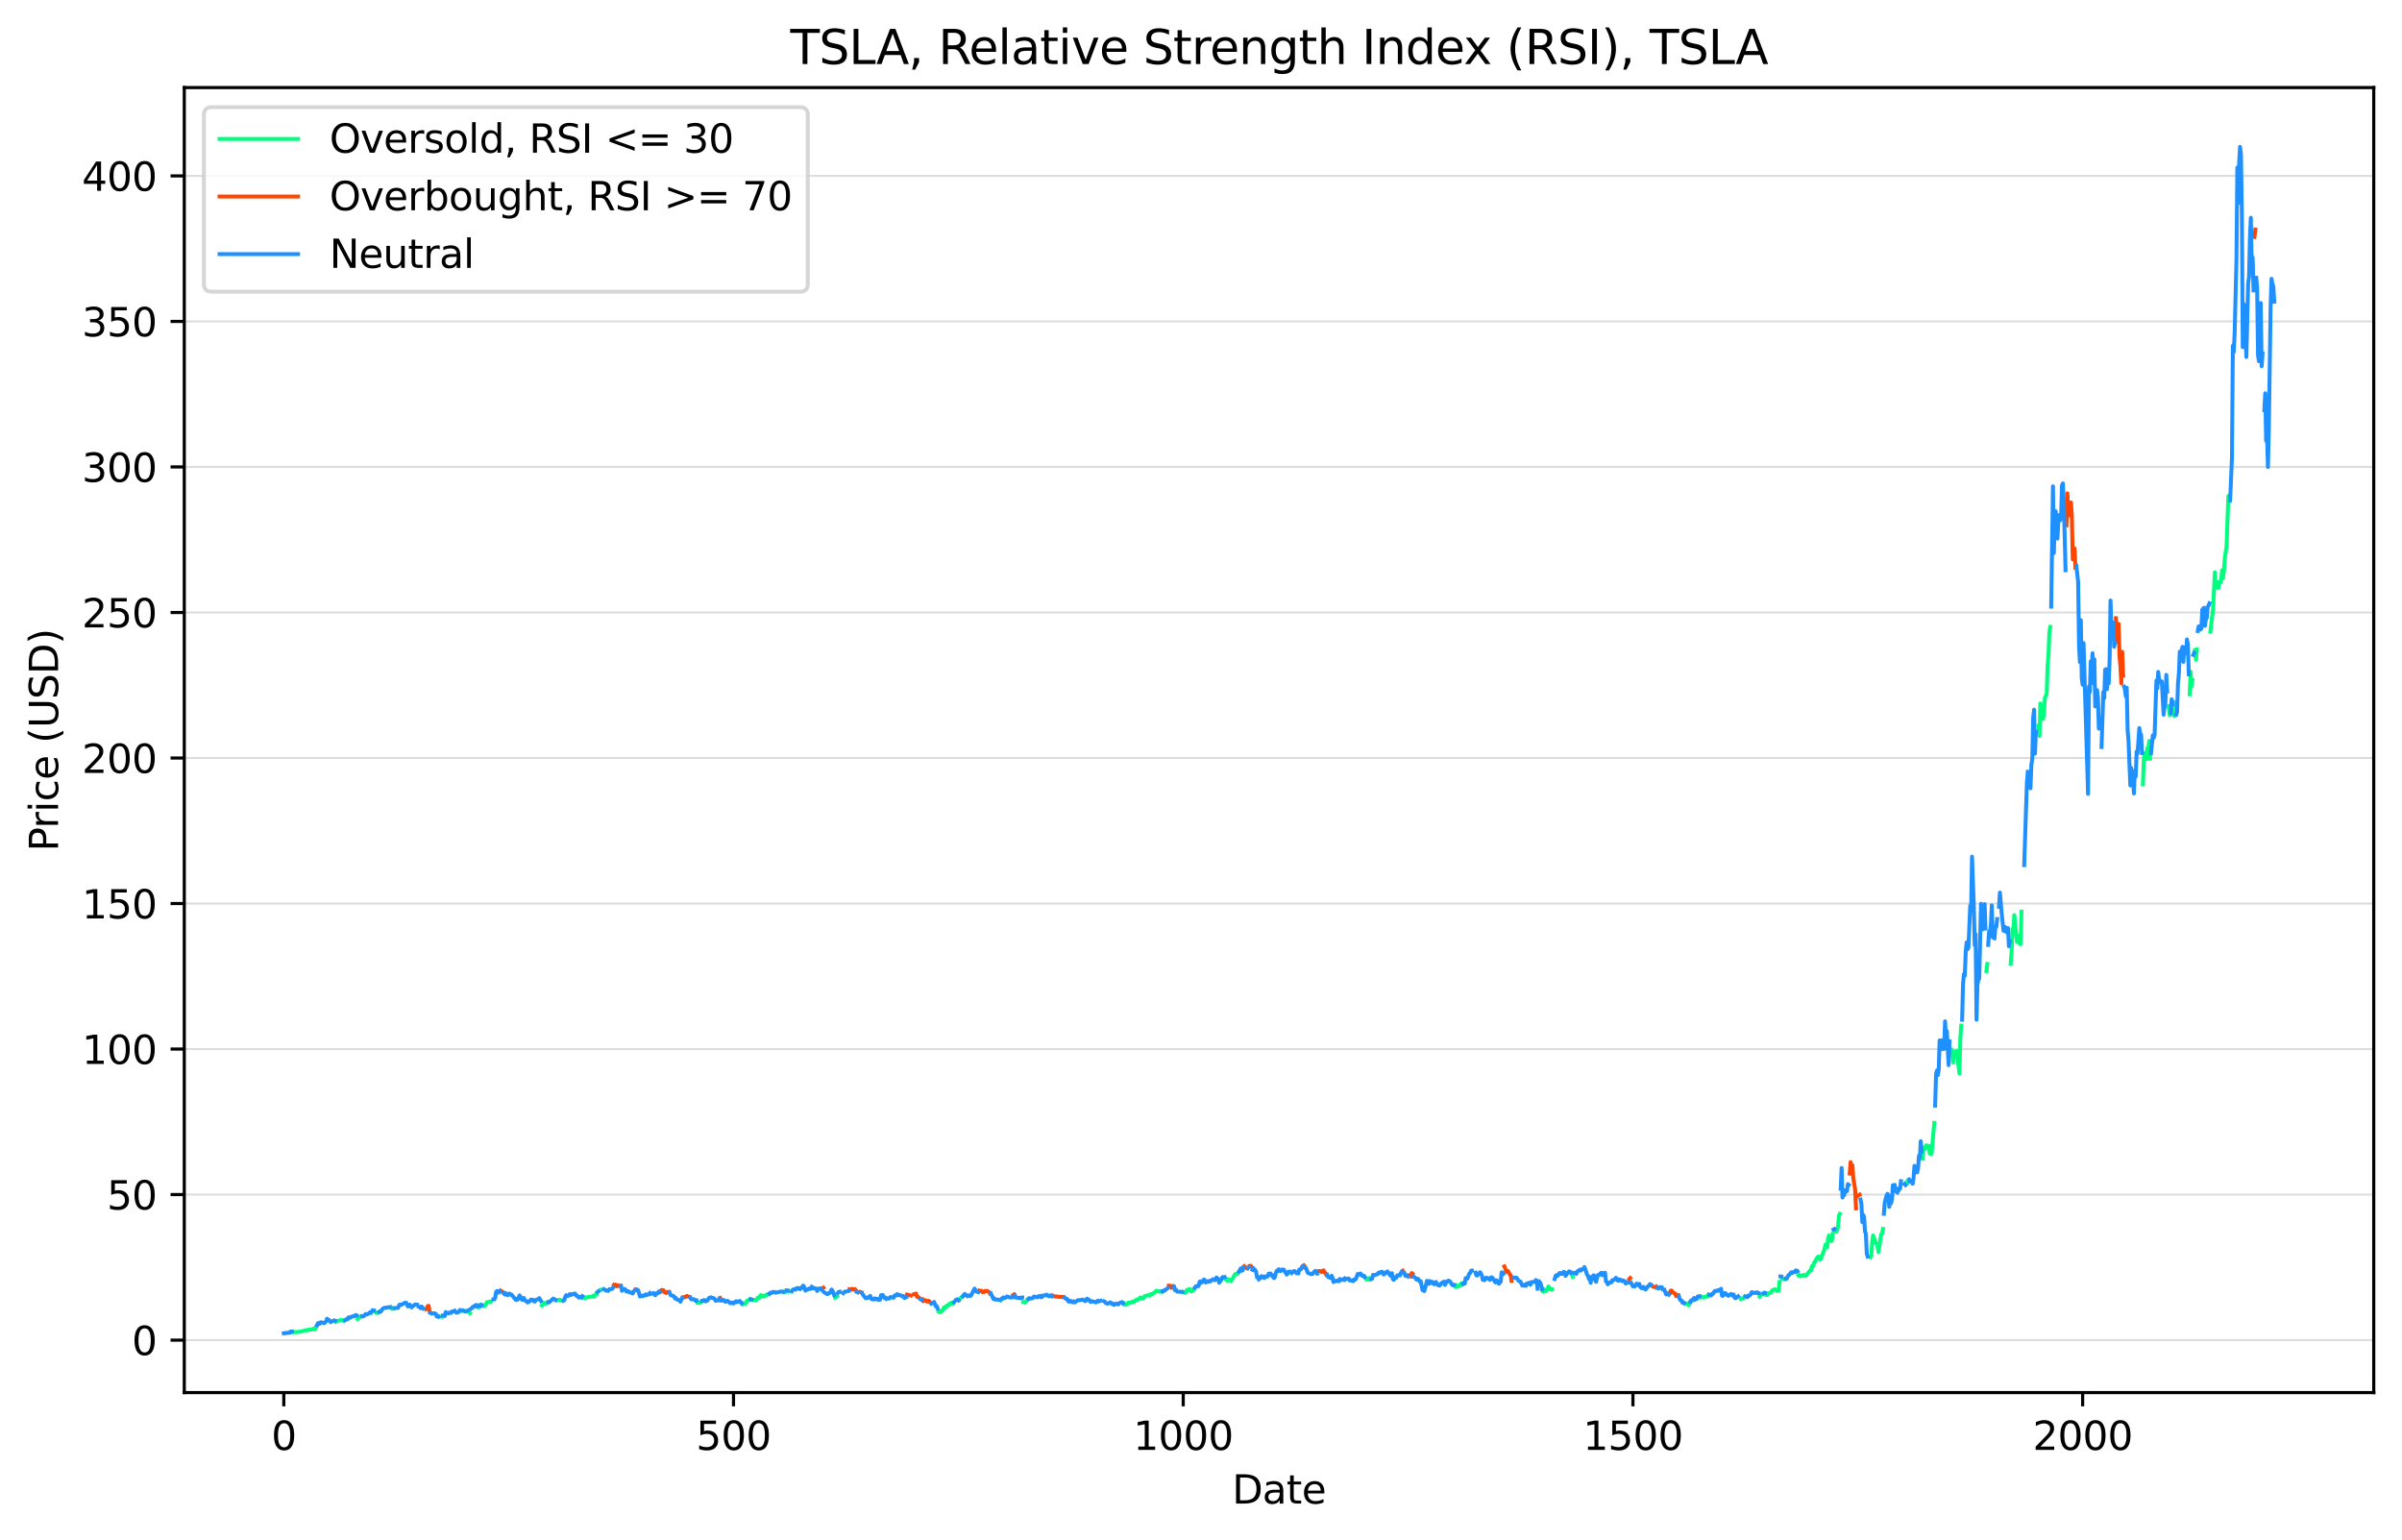 <?xml version="1.0" encoding="utf-8" standalone="no"?>
<!DOCTYPE svg PUBLIC "-//W3C//DTD SVG 1.1//EN"
  "http://www.w3.org/Graphics/SVG/1.1/DTD/svg11.dtd">
<svg xmlns:xlink="http://www.w3.org/1999/xlink" width="612.166pt" height="392.514pt" viewBox="0 0 612.166 392.514" xmlns="http://www.w3.org/2000/svg" version="1.1">
 <defs>
  <style type="text/css">*{stroke-linejoin: round; stroke-linecap: butt}</style>
 </defs>
 <g id="figure_1">
  <g id="patch_1">
   <path d="M 0 392.514 
L 612.166 392.514 
L 612.166 0 
L 0 0 
z
" style="fill: #ffffff"/>
  </g>
  <g id="axes_1">
   <g id="patch_2">
    <path d="M 46.966 354.958 
L 604.966 354.958 
L 604.966 22.318 
L 46.966 22.318 
z
" style="fill: #ffffff"/>
   </g>
   <g id="matplotlib.axis_1">
    <g id="xtick_1">
     <g id="line2d_1">
      <defs>
       <path id="m05ff9bfcda" d="M 0 0 
L 0 3.5 
" style="stroke: #000000; stroke-width: 0.8"/>
      </defs>
      <g>
       <use xlink:href="#m05ff9bfcda" x="72.329" y="354.958" style="stroke: #000000; stroke-width: 0.8"/>
      </g>
     </g>
     <g id="text_1">
      <!-- 0 -->
      <g transform="translate(69.148 369.557)scale(0.1 -0.1)">
       <defs>
        <path id="DejaVuSans-30" d="M 2034 4250 
Q 1547 4250 1301 3770 
Q 1056 3291 1056 2328 
Q 1056 1369 1301 889 
Q 1547 409 2034 409 
Q 2525 409 2770 889 
Q 3016 1369 3016 2328 
Q 3016 3291 2770 3770 
Q 2525 4250 2034 4250 
z
M 2034 4750 
Q 2819 4750 3233 4129 
Q 3647 3509 3647 2328 
Q 3647 1150 3233 529 
Q 2819 -91 2034 -91 
Q 1250 -91 836 529 
Q 422 1150 422 2328 
Q 422 3509 836 4129 
Q 1250 4750 2034 4750 
z
" transform="scale(0.016)"/>
       </defs>
       <use xlink:href="#DejaVuSans-30"/>
      </g>
     </g>
    </g>
    <g id="xtick_2">
     <g id="line2d_2">
      <g>
       <use xlink:href="#m05ff9bfcda" x="186.941" y="354.958" style="stroke: #000000; stroke-width: 0.8"/>
      </g>
     </g>
     <g id="text_2">
      <!-- 500 -->
      <g transform="translate(177.398 369.557)scale(0.1 -0.1)">
       <defs>
        <path id="DejaVuSans-35" d="M 691 4666 
L 3169 4666 
L 3169 4134 
L 1269 4134 
L 1269 2991 
Q 1406 3038 1543 3061 
Q 1681 3084 1819 3084 
Q 2600 3084 3056 2656 
Q 3513 2228 3513 1497 
Q 3513 744 3044 326 
Q 2575 -91 1722 -91 
Q 1428 -91 1123 -41 
Q 819 9 494 109 
L 494 744 
Q 775 591 1075 516 
Q 1375 441 1709 441 
Q 2250 441 2565 725 
Q 2881 1009 2881 1497 
Q 2881 1984 2565 2268 
Q 2250 2553 1709 2553 
Q 1456 2553 1204 2497 
Q 953 2441 691 2322 
L 691 4666 
z
" transform="scale(0.016)"/>
       </defs>
       <use xlink:href="#DejaVuSans-35"/>
       <use xlink:href="#DejaVuSans-30" x="63.623"/>
       <use xlink:href="#DejaVuSans-30" x="127.246"/>
      </g>
     </g>
    </g>
    <g id="xtick_3">
     <g id="line2d_3">
      <g>
       <use xlink:href="#m05ff9bfcda" x="301.553" y="354.958" style="stroke: #000000; stroke-width: 0.8"/>
      </g>
     </g>
     <g id="text_3">
      <!-- 1000 -->
      <g transform="translate(288.828 369.557)scale(0.1 -0.1)">
       <defs>
        <path id="DejaVuSans-31" d="M 794 531 
L 1825 531 
L 1825 4091 
L 703 3866 
L 703 4441 
L 1819 4666 
L 2450 4666 
L 2450 531 
L 3481 531 
L 3481 0 
L 794 0 
L 794 531 
z
" transform="scale(0.016)"/>
       </defs>
       <use xlink:href="#DejaVuSans-31"/>
       <use xlink:href="#DejaVuSans-30" x="63.623"/>
       <use xlink:href="#DejaVuSans-30" x="127.246"/>
       <use xlink:href="#DejaVuSans-30" x="190.869"/>
      </g>
     </g>
    </g>
    <g id="xtick_4">
     <g id="line2d_4">
      <g>
       <use xlink:href="#m05ff9bfcda" x="416.165" y="354.958" style="stroke: #000000; stroke-width: 0.8"/>
      </g>
     </g>
     <g id="text_4">
      <!-- 1500 -->
      <g transform="translate(403.44 369.557)scale(0.1 -0.1)">
       <use xlink:href="#DejaVuSans-31"/>
       <use xlink:href="#DejaVuSans-35" x="63.623"/>
       <use xlink:href="#DejaVuSans-30" x="127.246"/>
       <use xlink:href="#DejaVuSans-30" x="190.869"/>
      </g>
     </g>
    </g>
    <g id="xtick_5">
     <g id="line2d_5">
      <g>
       <use xlink:href="#m05ff9bfcda" x="530.777" y="354.958" style="stroke: #000000; stroke-width: 0.8"/>
      </g>
     </g>
     <g id="text_5">
      <!-- 2000 -->
      <g transform="translate(518.052 369.557)scale(0.1 -0.1)">
       <defs>
        <path id="DejaVuSans-32" d="M 1228 531 
L 3431 531 
L 3431 0 
L 469 0 
L 469 531 
Q 828 903 1448 1529 
Q 2069 2156 2228 2338 
Q 2531 2678 2651 2914 
Q 2772 3150 2772 3378 
Q 2772 3750 2511 3984 
Q 2250 4219 1831 4219 
Q 1534 4219 1204 4116 
Q 875 4013 500 3803 
L 500 4441 
Q 881 4594 1212 4672 
Q 1544 4750 1819 4750 
Q 2544 4750 2975 4387 
Q 3406 4025 3406 3419 
Q 3406 3131 3298 2873 
Q 3191 2616 2906 2266 
Q 2828 2175 2409 1742 
Q 1991 1309 1228 531 
z
" transform="scale(0.016)"/>
       </defs>
       <use xlink:href="#DejaVuSans-32"/>
       <use xlink:href="#DejaVuSans-30" x="63.623"/>
       <use xlink:href="#DejaVuSans-30" x="127.246"/>
       <use xlink:href="#DejaVuSans-30" x="190.869"/>
      </g>
     </g>
    </g>
    <g id="text_6">
     <!-- Date -->
     <g transform="translate(314.015 383.235)scale(0.1 -0.1)">
      <defs>
       <path id="DejaVuSans-44" d="M 1259 4147 
L 1259 519 
L 2022 519 
Q 2988 519 3436 956 
Q 3884 1394 3884 2338 
Q 3884 3275 3436 3711 
Q 2988 4147 2022 4147 
L 1259 4147 
z
M 628 4666 
L 1925 4666 
Q 3281 4666 3915 4102 
Q 4550 3538 4550 2338 
Q 4550 1131 3912 565 
Q 3275 0 1925 0 
L 628 0 
L 628 4666 
z
" transform="scale(0.016)"/>
       <path id="DejaVuSans-61" d="M 2194 1759 
Q 1497 1759 1228 1600 
Q 959 1441 959 1056 
Q 959 750 1161 570 
Q 1363 391 1709 391 
Q 2188 391 2477 730 
Q 2766 1069 2766 1631 
L 2766 1759 
L 2194 1759 
z
M 3341 1997 
L 3341 0 
L 2766 0 
L 2766 531 
Q 2569 213 2275 61 
Q 1981 -91 1556 -91 
Q 1019 -91 701 211 
Q 384 513 384 1019 
Q 384 1609 779 1909 
Q 1175 2209 1959 2209 
L 2766 2209 
L 2766 2266 
Q 2766 2663 2505 2880 
Q 2244 3097 1772 3097 
Q 1472 3097 1187 3025 
Q 903 2953 641 2809 
L 641 3341 
Q 956 3463 1253 3523 
Q 1550 3584 1831 3584 
Q 2591 3584 2966 3190 
Q 3341 2797 3341 1997 
z
" transform="scale(0.016)"/>
       <path id="DejaVuSans-74" d="M 1172 4494 
L 1172 3500 
L 2356 3500 
L 2356 3053 
L 1172 3053 
L 1172 1153 
Q 1172 725 1289 603 
Q 1406 481 1766 481 
L 2356 481 
L 2356 0 
L 1766 0 
Q 1100 0 847 248 
Q 594 497 594 1153 
L 594 3053 
L 172 3053 
L 172 3500 
L 594 3500 
L 594 4494 
L 1172 4494 
z
" transform="scale(0.016)"/>
       <path id="DejaVuSans-65" d="M 3597 1894 
L 3597 1613 
L 953 1613 
Q 991 1019 1311 708 
Q 1631 397 2203 397 
Q 2534 397 2845 478 
Q 3156 559 3463 722 
L 3463 178 
Q 3153 47 2828 -22 
Q 2503 -91 2169 -91 
Q 1331 -91 842 396 
Q 353 884 353 1716 
Q 353 2575 817 3079 
Q 1281 3584 2069 3584 
Q 2775 3584 3186 3129 
Q 3597 2675 3597 1894 
z
M 3022 2063 
Q 3016 2534 2758 2815 
Q 2500 3097 2075 3097 
Q 1594 3097 1305 2825 
Q 1016 2553 972 2059 
L 3022 2063 
z
" transform="scale(0.016)"/>
      </defs>
      <use xlink:href="#DejaVuSans-44"/>
      <use xlink:href="#DejaVuSans-61" x="77.002"/>
      <use xlink:href="#DejaVuSans-74" x="138.281"/>
      <use xlink:href="#DejaVuSans-65" x="177.49"/>
     </g>
    </g>
   </g>
   <g id="matplotlib.axis_2">
    <g id="ytick_1">
     <g id="line2d_6">
      <path d="M 46.966 341.573 
L 604.966 341.573 
" clip-path="url(#pf13ccda14b)" style="fill: none; stroke: #dcdcdc; stroke-width: 0.5; stroke-linecap: square"/>
     </g>
     <g id="line2d_7">
      <defs>
       <path id="mc546635f6d" d="M 0 0 
L -3.5 0 
" style="stroke: #000000; stroke-width: 0.8"/>
      </defs>
      <g>
       <use xlink:href="#mc546635f6d" x="46.966" y="341.573" style="stroke: #000000; stroke-width: 0.8"/>
      </g>
     </g>
     <g id="text_7">
      <!-- 0 -->
      <g transform="translate(33.603 345.372)scale(0.1 -0.1)">
       <use xlink:href="#DejaVuSans-30"/>
      </g>
     </g>
    </g>
    <g id="ytick_2">
     <g id="line2d_8">
      <path d="M 46.966 304.481 
L 604.966 304.481 
" clip-path="url(#pf13ccda14b)" style="fill: none; stroke: #dcdcdc; stroke-width: 0.5; stroke-linecap: square"/>
     </g>
     <g id="line2d_9">
      <g>
       <use xlink:href="#mc546635f6d" x="46.966" y="304.481" style="stroke: #000000; stroke-width: 0.8"/>
      </g>
     </g>
     <g id="text_8">
      <!-- 50 -->
      <g transform="translate(27.241 308.28)scale(0.1 -0.1)">
       <use xlink:href="#DejaVuSans-35"/>
       <use xlink:href="#DejaVuSans-30" x="63.623"/>
      </g>
     </g>
    </g>
    <g id="ytick_3">
     <g id="line2d_10">
      <path d="M 46.966 267.388 
L 604.966 267.388 
" clip-path="url(#pf13ccda14b)" style="fill: none; stroke: #dcdcdc; stroke-width: 0.5; stroke-linecap: square"/>
     </g>
     <g id="line2d_11">
      <g>
       <use xlink:href="#mc546635f6d" x="46.966" y="267.388" style="stroke: #000000; stroke-width: 0.8"/>
      </g>
     </g>
     <g id="text_9">
      <!-- 100 -->
      <g transform="translate(20.878 271.188)scale(0.1 -0.1)">
       <use xlink:href="#DejaVuSans-31"/>
       <use xlink:href="#DejaVuSans-30" x="63.623"/>
       <use xlink:href="#DejaVuSans-30" x="127.246"/>
      </g>
     </g>
    </g>
    <g id="ytick_4">
     <g id="line2d_12">
      <path d="M 46.966 230.296 
L 604.966 230.296 
" clip-path="url(#pf13ccda14b)" style="fill: none; stroke: #dcdcdc; stroke-width: 0.5; stroke-linecap: square"/>
     </g>
     <g id="line2d_13">
      <g>
       <use xlink:href="#mc546635f6d" x="46.966" y="230.296" style="stroke: #000000; stroke-width: 0.8"/>
      </g>
     </g>
     <g id="text_10">
      <!-- 150 -->
      <g transform="translate(20.878 234.095)scale(0.1 -0.1)">
       <use xlink:href="#DejaVuSans-31"/>
       <use xlink:href="#DejaVuSans-35" x="63.623"/>
       <use xlink:href="#DejaVuSans-30" x="127.246"/>
      </g>
     </g>
    </g>
    <g id="ytick_5">
     <g id="line2d_14">
      <path d="M 46.966 193.204 
L 604.966 193.204 
" clip-path="url(#pf13ccda14b)" style="fill: none; stroke: #dcdcdc; stroke-width: 0.5; stroke-linecap: square"/>
     </g>
     <g id="line2d_15">
      <g>
       <use xlink:href="#mc546635f6d" x="46.966" y="193.204" style="stroke: #000000; stroke-width: 0.8"/>
      </g>
     </g>
     <g id="text_11">
      <!-- 200 -->
      <g transform="translate(20.878 197.003)scale(0.1 -0.1)">
       <use xlink:href="#DejaVuSans-32"/>
       <use xlink:href="#DejaVuSans-30" x="63.623"/>
       <use xlink:href="#DejaVuSans-30" x="127.246"/>
      </g>
     </g>
    </g>
    <g id="ytick_6">
     <g id="line2d_16">
      <path d="M 46.966 156.111 
L 604.966 156.111 
" clip-path="url(#pf13ccda14b)" style="fill: none; stroke: #dcdcdc; stroke-width: 0.5; stroke-linecap: square"/>
     </g>
     <g id="line2d_17">
      <g>
       <use xlink:href="#mc546635f6d" x="46.966" y="156.111" style="stroke: #000000; stroke-width: 0.8"/>
      </g>
     </g>
     <g id="text_12">
      <!-- 250 -->
      <g transform="translate(20.878 159.911)scale(0.1 -0.1)">
       <use xlink:href="#DejaVuSans-32"/>
       <use xlink:href="#DejaVuSans-35" x="63.623"/>
       <use xlink:href="#DejaVuSans-30" x="127.246"/>
      </g>
     </g>
    </g>
    <g id="ytick_7">
     <g id="line2d_18">
      <path d="M 46.966 119.019 
L 604.966 119.019 
" clip-path="url(#pf13ccda14b)" style="fill: none; stroke: #dcdcdc; stroke-width: 0.5; stroke-linecap: square"/>
     </g>
     <g id="line2d_19">
      <g>
       <use xlink:href="#mc546635f6d" x="46.966" y="119.019" style="stroke: #000000; stroke-width: 0.8"/>
      </g>
     </g>
     <g id="text_13">
      <!-- 300 -->
      <g transform="translate(20.878 122.818)scale(0.1 -0.1)">
       <defs>
        <path id="DejaVuSans-33" d="M 2597 2516 
Q 3050 2419 3304 2112 
Q 3559 1806 3559 1356 
Q 3559 666 3084 287 
Q 2609 -91 1734 -91 
Q 1441 -91 1130 -33 
Q 819 25 488 141 
L 488 750 
Q 750 597 1062 519 
Q 1375 441 1716 441 
Q 2309 441 2620 675 
Q 2931 909 2931 1356 
Q 2931 1769 2642 2001 
Q 2353 2234 1838 2234 
L 1294 2234 
L 1294 2753 
L 1863 2753 
Q 2328 2753 2575 2939 
Q 2822 3125 2822 3475 
Q 2822 3834 2567 4026 
Q 2313 4219 1838 4219 
Q 1578 4219 1281 4162 
Q 984 4106 628 3988 
L 628 4550 
Q 988 4650 1302 4700 
Q 1616 4750 1894 4750 
Q 2613 4750 3031 4423 
Q 3450 4097 3450 3541 
Q 3450 3153 3228 2886 
Q 3006 2619 2597 2516 
z
" transform="scale(0.016)"/>
       </defs>
       <use xlink:href="#DejaVuSans-33"/>
       <use xlink:href="#DejaVuSans-30" x="63.623"/>
       <use xlink:href="#DejaVuSans-30" x="127.246"/>
      </g>
     </g>
    </g>
    <g id="ytick_8">
     <g id="line2d_20">
      <path d="M 46.966 81.927 
L 604.966 81.927 
" clip-path="url(#pf13ccda14b)" style="fill: none; stroke: #dcdcdc; stroke-width: 0.5; stroke-linecap: square"/>
     </g>
     <g id="line2d_21">
      <g>
       <use xlink:href="#mc546635f6d" x="46.966" y="81.927" style="stroke: #000000; stroke-width: 0.8"/>
      </g>
     </g>
     <g id="text_14">
      <!-- 350 -->
      <g transform="translate(20.878 85.726)scale(0.1 -0.1)">
       <use xlink:href="#DejaVuSans-33"/>
       <use xlink:href="#DejaVuSans-35" x="63.623"/>
       <use xlink:href="#DejaVuSans-30" x="127.246"/>
      </g>
     </g>
    </g>
    <g id="ytick_9">
     <g id="line2d_22">
      <path d="M 46.966 44.834 
L 604.966 44.834 
" clip-path="url(#pf13ccda14b)" style="fill: none; stroke: #dcdcdc; stroke-width: 0.5; stroke-linecap: square"/>
     </g>
     <g id="line2d_23">
      <g>
       <use xlink:href="#mc546635f6d" x="46.966" y="44.834" style="stroke: #000000; stroke-width: 0.8"/>
      </g>
     </g>
     <g id="text_15">
      <!-- 400 -->
      <g transform="translate(20.878 48.634)scale(0.1 -0.1)">
       <defs>
        <path id="DejaVuSans-34" d="M 2419 4116 
L 825 1625 
L 2419 1625 
L 2419 4116 
z
M 2253 4666 
L 3047 4666 
L 3047 1625 
L 3713 1625 
L 3713 1100 
L 3047 1100 
L 3047 0 
L 2419 0 
L 2419 1100 
L 313 1100 
L 313 1709 
L 2253 4666 
z
" transform="scale(0.016)"/>
       </defs>
       <use xlink:href="#DejaVuSans-34"/>
       <use xlink:href="#DejaVuSans-30" x="63.623"/>
       <use xlink:href="#DejaVuSans-30" x="127.246"/>
      </g>
     </g>
    </g>
    <g id="text_16">
     <!-- Price (USD) -->
     <g transform="translate(14.798 217.01)rotate(-90)scale(0.1 -0.1)">
      <defs>
       <path id="DejaVuSans-50" d="M 1259 4147 
L 1259 2394 
L 2053 2394 
Q 2494 2394 2734 2622 
Q 2975 2850 2975 3272 
Q 2975 3691 2734 3919 
Q 2494 4147 2053 4147 
L 1259 4147 
z
M 628 4666 
L 2053 4666 
Q 2838 4666 3239 4311 
Q 3641 3956 3641 3272 
Q 3641 2581 3239 2228 
Q 2838 1875 2053 1875 
L 1259 1875 
L 1259 0 
L 628 0 
L 628 4666 
z
" transform="scale(0.016)"/>
       <path id="DejaVuSans-72" d="M 2631 2963 
Q 2534 3019 2420 3045 
Q 2306 3072 2169 3072 
Q 1681 3072 1420 2755 
Q 1159 2438 1159 1844 
L 1159 0 
L 581 0 
L 581 3500 
L 1159 3500 
L 1159 2956 
Q 1341 3275 1631 3429 
Q 1922 3584 2338 3584 
Q 2397 3584 2469 3576 
Q 2541 3569 2628 3553 
L 2631 2963 
z
" transform="scale(0.016)"/>
       <path id="DejaVuSans-69" d="M 603 3500 
L 1178 3500 
L 1178 0 
L 603 0 
L 603 3500 
z
M 603 4863 
L 1178 4863 
L 1178 4134 
L 603 4134 
L 603 4863 
z
" transform="scale(0.016)"/>
       <path id="DejaVuSans-63" d="M 3122 3366 
L 3122 2828 
Q 2878 2963 2633 3030 
Q 2388 3097 2138 3097 
Q 1578 3097 1268 2742 
Q 959 2388 959 1747 
Q 959 1106 1268 751 
Q 1578 397 2138 397 
Q 2388 397 2633 464 
Q 2878 531 3122 666 
L 3122 134 
Q 2881 22 2623 -34 
Q 2366 -91 2075 -91 
Q 1284 -91 818 406 
Q 353 903 353 1747 
Q 353 2603 823 3093 
Q 1294 3584 2113 3584 
Q 2378 3584 2631 3529 
Q 2884 3475 3122 3366 
z
" transform="scale(0.016)"/>
       <path id="DejaVuSans-20" transform="scale(0.016)"/>
       <path id="DejaVuSans-28" d="M 1984 4856 
Q 1566 4138 1362 3434 
Q 1159 2731 1159 2009 
Q 1159 1288 1364 580 
Q 1569 -128 1984 -844 
L 1484 -844 
Q 1016 -109 783 600 
Q 550 1309 550 2009 
Q 550 2706 781 3412 
Q 1013 4119 1484 4856 
L 1984 4856 
z
" transform="scale(0.016)"/>
       <path id="DejaVuSans-55" d="M 556 4666 
L 1191 4666 
L 1191 1831 
Q 1191 1081 1462 751 
Q 1734 422 2344 422 
Q 2950 422 3222 751 
Q 3494 1081 3494 1831 
L 3494 4666 
L 4128 4666 
L 4128 1753 
Q 4128 841 3676 375 
Q 3225 -91 2344 -91 
Q 1459 -91 1007 375 
Q 556 841 556 1753 
L 556 4666 
z
" transform="scale(0.016)"/>
       <path id="DejaVuSans-53" d="M 3425 4513 
L 3425 3897 
Q 3066 4069 2747 4153 
Q 2428 4238 2131 4238 
Q 1616 4238 1336 4038 
Q 1056 3838 1056 3469 
Q 1056 3159 1242 3001 
Q 1428 2844 1947 2747 
L 2328 2669 
Q 3034 2534 3370 2195 
Q 3706 1856 3706 1288 
Q 3706 609 3251 259 
Q 2797 -91 1919 -91 
Q 1588 -91 1214 -16 
Q 841 59 441 206 
L 441 856 
Q 825 641 1194 531 
Q 1563 422 1919 422 
Q 2459 422 2753 634 
Q 3047 847 3047 1241 
Q 3047 1584 2836 1778 
Q 2625 1972 2144 2069 
L 1759 2144 
Q 1053 2284 737 2584 
Q 422 2884 422 3419 
Q 422 4038 858 4394 
Q 1294 4750 2059 4750 
Q 2388 4750 2728 4690 
Q 3069 4631 3425 4513 
z
" transform="scale(0.016)"/>
       <path id="DejaVuSans-29" d="M 513 4856 
L 1013 4856 
Q 1481 4119 1714 3412 
Q 1947 2706 1947 2009 
Q 1947 1309 1714 600 
Q 1481 -109 1013 -844 
L 513 -844 
Q 928 -128 1133 580 
Q 1338 1288 1338 2009 
Q 1338 2731 1133 3434 
Q 928 4138 513 4856 
z
" transform="scale(0.016)"/>
      </defs>
      <use xlink:href="#DejaVuSans-50"/>
      <use xlink:href="#DejaVuSans-72" x="58.553"/>
      <use xlink:href="#DejaVuSans-69" x="99.666"/>
      <use xlink:href="#DejaVuSans-63" x="127.449"/>
      <use xlink:href="#DejaVuSans-65" x="182.43"/>
      <use xlink:href="#DejaVuSans-20" x="243.953"/>
      <use xlink:href="#DejaVuSans-28" x="275.74"/>
      <use xlink:href="#DejaVuSans-55" x="314.754"/>
      <use xlink:href="#DejaVuSans-53" x="387.947"/>
      <use xlink:href="#DejaVuSans-44" x="451.424"/>
      <use xlink:href="#DejaVuSans-29" x="528.426"/>
     </g>
    </g>
   </g>
   <g id="line2d_24">
    <path d="M 74.622 339.54 
L 75.309 339.504 
L 75.538 339.57 
L 76.226 339.409 
L 76.455 339.432 
L 76.914 339.325 
M 77.372 339.208 
L 77.831 339.05 
L 78.518 339.041 
L 78.748 338.856 
L 79.435 338.897 
L 79.664 338.875 
L 79.894 338.63 
L 80.123 338.828 
L 80.352 338.814 
L 80.581 338.141 
M 85.624 336.901 
L 85.853 336.74 
L 86.312 336.613 
L 87 336.396 
L 87.458 336.65 
L 87.687 336.554 
M 91.126 336.18 
L 91.355 335.626 
M 91.813 335.654 
L 92.043 335.518 
M 95.481 334.284 
L 95.71 334.381 
L 95.939 334.681 
L 96.398 334.55 
M 99.607 333.315 
L 99.836 333.625 
L 100.065 333.345 
L 100.295 333.486 
M 111.985 335.534 
L 112.673 335.614 
M 117.945 334.133 
L 118.174 334.15 
M 119.32 334.277 
L 119.549 334.366 
L 119.779 334.682 
M 121.842 333.184 
L 122.071 332.751 
M 122.988 332.814 
L 123.217 332.734 
L 123.446 332.947 
L 123.675 332.751 
L 124.134 331.852 
L 124.592 331.913 
L 124.822 331.7 
L 125.051 331.769 
M 138.117 332.741 
L 138.804 332.168 
M 139.263 332.246 
L 139.492 332.099 
M 141.784 331.449 
L 142.472 331.341 
L 142.701 331.278 
L 143.159 331.568 
L 143.389 331.461 
M 148.661 330.713 
L 149.119 330.92 
L 149.349 330.692 
L 150.953 330.445 
L 151.182 330.252 
L 151.412 330.529 
L 151.87 329.777 
L 152.099 329.778 
M 153.245 328.716 
L 153.704 328.646 
M 154.621 328.927 
L 154.85 328.994 
M 177.772 332.043 
L 178.46 332.081 
L 178.689 331.851 
M 189.234 332.424 
L 189.463 332.148 
L 189.921 332.296 
L 190.15 332.127 
L 190.38 331.528 
L 190.609 331.521 
L 191.067 331.183 
M 191.755 331.313 
L 192.443 331.346 
L 192.672 331.421 
L 192.901 331.216 
L 193.13 330.72 
L 193.589 330.771 
L 193.818 330.121 
L 194.047 330.174 
M 194.506 330.393 
L 194.735 330.394 
L 195.193 330.052 
L 195.423 330.177 
L 195.652 329.862 
L 195.881 329.871 
M 199.778 329.259 
L 200.007 329.411 
L 200.236 329.252 
M 200.924 329.174 
L 201.382 329.175 
L 201.612 329.19 
M 212.844 330.749 
L 213.073 330.691 
L 213.302 330.453 
M 239.204 334.254 
L 239.434 334.241 
L 239.663 334.468 
L 239.892 334.131 
L 240.121 334.103 
L 240.35 333.899 
L 240.58 333.231 
L 241.038 333.335 
L 241.267 332.783 
L 241.497 332.809 
L 241.726 332.72 
L 241.955 332.303 
L 242.413 332.081 
L 242.643 332.357 
L 242.872 332.258 
M 244.476 331.311 
L 244.706 330.933 
L 245.164 330.597 
M 255.021 331.451 
L 255.25 331.129 
M 260.751 331.847 
L 260.981 331.86 
L 261.21 332.021 
L 261.898 331.178 
M 286.424 332.206 
L 286.654 332.578 
L 286.883 332.598 
L 287.112 332.335 
L 287.341 332.382 
L 287.571 332.021 
L 288.258 332.056 
L 288.488 331.773 
L 288.946 331.801 
L 289.175 331.559 
L 289.404 331.547 
L 289.634 331.247 
L 290.092 331.264 
L 290.551 330.716 
L 290.78 330.706 
L 291.009 330.956 
L 291.238 331.005 
L 291.467 330.842 
L 291.697 330.347 
L 291.926 330.359 
L 292.384 330.135 
L 292.843 330.211 
L 293.072 330.218 
L 293.301 329.815 
L 293.53 329.922 
L 294.447 329.262 
L 294.677 328.981 
L 295.135 329.085 
M 295.593 329.178 
L 295.823 329.114 
L 296.052 329.247 
M 301.553 329.364 
L 302.012 329.521 
L 302.241 329.398 
L 302.47 328.813 
L 302.699 328.926 
L 302.929 328.613 
L 303.387 328.619 
L 303.616 329.175 
L 303.846 328.961 
L 304.075 328.973 
L 304.304 328.558 
M 312.327 325.951 
L 312.556 325.895 
L 312.785 326.434 
L 313.014 326.09 
L 313.473 326.224 
L 313.702 326.545 
L 314.39 325.493 
L 314.619 325 
M 315.077 324.74 
L 315.307 324.765 
L 315.536 324.396 
M 328.831 324.36 
L 329.06 324.478 
M 348.086 325.881 
L 348.315 326.16 
L 348.544 325.976 
L 348.773 326.175 
L 349.003 325.721 
L 349.232 325.883 
M 370.779 327.883 
L 371.008 327.503 
L 371.237 327.972 
L 371.467 327.771 
L 371.925 327.782 
L 372.383 327.146 
L 372.613 327.491 
M 393.243 329.181 
L 393.472 328.576 
L 393.931 329.099 
L 394.16 328.775 
L 394.389 328.735 
L 394.618 327.894 
L 395.306 328.714 
L 395.535 328.667 
M 400.578 324.847 
L 400.807 325.459 
M 429.46 332.241 
L 429.689 332.183 
L 430.148 332.416 
L 430.377 332.722 
L 430.606 331.998 
M 433.357 330.711 
L 433.816 330.513 
L 434.045 330.705 
L 434.274 330.729 
L 434.503 330.552 
L 434.732 330.522 
L 434.962 330.338 
L 435.191 330.468 
L 435.42 329.956 
M 443.672 331.118 
L 443.901 330.94 
L 444.131 330.985 
L 444.36 330.911 
L 444.589 330.608 
M 448.486 330.534 
L 448.715 330.262 
M 450.09 330.048 
L 450.32 330.127 
L 450.549 329.816 
L 451.466 329.313 
L 451.695 328.865 
L 452.383 328.617 
L 452.841 329.036 
L 453.07 328.933 
L 453.3 328.977 
L 453.529 326.752 
M 454.216 325.934 
L 454.904 326.078 
M 458.342 325.102 
L 458.572 324.939 
L 458.801 325.306 
L 459.03 325.189 
L 459.259 325.255 
L 459.489 325.012 
L 459.718 324.946 
L 460.176 325.234 
L 461.322 323.785 
L 461.552 323.848 
L 461.781 322.705 
L 462.01 322.83 
L 462.469 321.591 
L 462.698 321.514 
L 462.927 320.84 
L 463.385 320.26 
L 463.615 320.288 
L 463.844 321.063 
L 464.073 320.884 
L 464.99 318.375 
L 465.219 317.234 
L 465.448 317.768 
L 465.678 317.925 
L 465.907 315.615 
L 466.136 314.969 
M 466.595 316.178 
L 466.824 316.326 
L 467.053 314.511 
M 467.741 313.639 
L 467.97 313.975 
L 468.199 313.536 
L 468.428 312.839 
L 468.658 309.881 
L 468.887 309.398 
M 476.68 320.429 
L 476.91 320.095 
L 477.139 316.598 
L 477.368 314.904 
L 478.056 316.739 
M 478.514 317.757 
L 478.743 319.097 
L 479.202 316.042 
L 479.431 314.597 
L 479.66 314.429 
L 479.89 313.235 
M 485.849 301.334 
L 486.079 301.612 
L 486.308 301.238 
M 489.975 295.317 
L 490.205 292.567 
L 490.434 293 
L 490.892 291.921 
L 491.122 292.072 
L 491.351 292.398 
L 491.58 292.029 
L 491.809 294.053 
L 492.038 292.81 
L 492.268 294.108 
L 492.955 286.2 
M 497.081 268.551 
L 497.311 267.432 
L 497.54 268.007 
L 497.769 270.813 
L 497.998 268.13 
L 498.227 268.031 
L 498.457 268.129 
L 498.686 267.904 
L 499.374 273.601 
L 499.603 264.68 
L 499.832 261.404 
M 506.25 247.517 
L 506.48 245.68 
M 512.439 245.618 
L 512.669 242.534 
L 512.898 236.75 
L 513.127 237.472 
L 513.356 233.241 
L 514.044 240.098 
L 514.273 238.424 
L 514.732 240.558 
L 514.961 240.66 
L 515.19 232.371 
M 519.545 184.982 
L 519.775 187.573 
L 520.004 179.381 
M 520.462 180.874 
L 520.691 183.228 
L 520.921 181.834 
L 521.15 177.929 
L 521.608 176.886 
L 521.838 169.766 
L 522.067 167.073 
L 522.296 161.114 
L 522.525 159.793 
M 546.135 199.92 
L 546.365 193.439 
L 546.594 191.935 
L 546.823 192.316 
L 547.052 193.505 
L 547.281 190.701 
L 547.511 190.758 
L 547.74 188.829 
L 547.969 193.362 
M 552.554 180.004 
L 552.783 180.691 
L 553.012 182.269 
M 553.929 181.023 
L 554.158 182.477 
L 554.387 178.955 
M 558.055 176.955 
L 558.284 171.198 
L 558.513 175.036 
L 558.743 173.357 
M 559.43 165.706 
L 559.659 168.189 
L 559.889 165.528 
M 563.327 161.015 
L 564.015 155.211 
L 564.473 145.884 
L 564.702 149.296 
L 564.932 148.369 
L 565.161 149.811 
L 565.39 149.875 
L 565.619 148.315 
L 565.849 148.547 
L 566.078 148.013 
L 566.307 145.327 
L 566.536 147.335 
L 566.765 145.74 
L 566.995 142.333 
L 567.453 139.217 
L 567.912 126.41 
L 568.141 127.854 
M 576.851 102.597 
" clip-path="url(#pf13ccda14b)" style="fill: none; stroke: #00ff7f; stroke-linecap: square"/>
   </g>
   <g id="line2d_25">
    <path d="M 108.547 333.663 
L 108.776 333.553 
L 109.005 332.908 
L 109.234 332.829 
L 109.464 334.097 
M 127.572 328.97 
L 128.26 329.396 
M 156.454 327.522 
L 156.684 327.666 
L 156.913 327.427 
L 157.142 327.854 
L 157.371 327.621 
L 157.601 327.8 
L 157.83 327.671 
L 158.059 327.71 
M 161.956 328.684 
L 162.185 328.736 
M 168.374 329.125 
L 168.603 328.78 
L 168.833 329.012 
L 169.062 328.828 
L 169.291 329.321 
L 169.52 329.273 
L 169.749 329.566 
L 170.208 329.303 
L 170.437 329.286 
M 174.105 330.728 
L 174.334 330.564 
L 174.563 330.645 
L 174.792 330.581 
L 175.022 330.306 
L 175.709 330.573 
M 183.503 330.836 
L 183.732 331.319 
M 209.634 328.404 
L 209.864 328.213 
M 216.511 328.603 
L 216.97 328.684 
L 217.199 328.507 
L 217.428 328.668 
L 217.887 328.56 
L 218.116 328.867 
M 219.262 329.329 
L 219.491 329.399 
M 231.181 329.975 
L 232.098 330.201 
M 233.015 329.842 
L 233.474 329.703 
L 233.703 330.524 
L 233.932 330.523 
L 234.391 330.908 
M 235.078 331.189 
L 235.308 331.666 
L 235.537 331.376 
L 235.995 331.448 
L 236.224 331.746 
L 236.683 331.556 
L 237.141 332 
M 249.519 328.985 
L 249.749 329.117 
L 249.978 328.986 
L 250.207 329.017 
L 250.436 329.339 
L 250.666 329.21 
L 250.895 329.294 
L 251.124 329.023 
L 251.353 329.119 
L 251.582 329.024 
L 252.041 329.322 
L 252.27 329.666 
M 258.23 330.082 
L 258.459 329.925 
M 268.316 330.244 
L 268.774 330.45 
L 269.233 330.416 
L 269.691 330.532 
L 270.837 330.563 
L 271.066 330.645 
M 297.886 327.696 
L 298.344 327.737 
L 298.573 328.272 
L 299.032 327.854 
M 317.141 322.747 
L 317.599 323.205 
L 317.828 323.284 
M 318.516 322.651 
L 318.745 322.609 
L 318.974 322.904 
M 332.269 322.532 
L 332.499 323.022 
M 336.395 323.982 
L 336.625 323.988 
L 336.854 324.234 
L 337.312 323.786 
L 338 324.905 
M 357.484 323.896 
L 357.713 324.214 
M 359.088 325.139 
L 359.547 325.392 
L 359.776 324.485 
L 360.005 324.667 
M 383.386 322.801 
L 383.615 323.257 
L 383.845 324.142 
L 384.303 323.946 
L 384.762 324.823 
L 384.991 324.983 
L 385.22 326.464 
M 415.248 326.007 
L 415.478 325.753 
M 421.437 327.975 
L 421.896 328.106 
L 422.125 327.92 
M 425.563 329.501 
L 425.793 328.96 
L 426.022 328.945 
L 426.251 329.354 
L 426.939 329.727 
L 427.168 330.346 
L 427.397 330.084 
L 427.626 330.102 
M 471.408 299.12 
L 471.637 296.201 
L 471.867 297.091 
L 472.096 297.013 
L 472.325 300.337 
L 472.784 303.056 
L 473.013 307.992 
M 473.471 304.796 
L 473.93 304.505 
M 526.651 133.903 
L 526.88 125.748 
L 527.11 130.223 
L 527.339 131.386 
L 527.568 130.832 
L 527.797 128.065 
L 528.027 131.517 
L 528.256 142.555 
L 528.714 139.761 
L 528.943 144.682 
M 539.259 157.565 
L 539.488 163.607 
L 539.946 159.029 
L 540.175 167.303 
L 540.405 169.86 
L 540.634 174.163 
L 540.863 166.141 
L 541.092 172.209 
M 574.559 60.416 
L 574.788 58.494 
L 574.788 58.494 
" clip-path="url(#pf13ccda14b)" style="fill: none; stroke: #ff4500; stroke-linecap: square"/>
   </g>
   <g id="line2d_26">
    <path d="M 72.329 339.838 
L 72.558 339.795 
M 73.017 339.762 
L 73.705 339.686 
M 74.163 339.4 
L 74.392 339.38 
M 80.811 337.777 
L 81.04 337.231 
L 81.269 337.456 
L 81.498 337.377 
L 81.727 337.011 
L 82.186 337.125 
L 82.644 337.259 
L 83.103 336.772 
L 83.332 336.116 
L 83.561 336.398 
L 83.79 336.383 
L 84.249 336.994 
L 85.166 336.527 
L 85.395 336.625 
M 87.916 336.509 
L 88.375 336.17 
L 88.604 336.263 
L 88.833 335.778 
L 89.063 335.746 
L 89.292 335.874 
L 89.521 335.634 
L 89.98 335.468 
L 90.209 335.526 
L 90.667 335.149 
L 90.896 335.279 
M 92.272 335.503 
L 92.501 335.554 
L 92.73 335.437 
L 93.189 334.915 
L 93.418 335.058 
L 94.106 334.748 
L 94.335 334.418 
L 94.564 334.543 
M 95.022 333.983 
L 95.252 334.006 
M 96.627 334.407 
L 96.856 334.175 
L 97.085 334.26 
L 97.544 333.569 
L 98.002 333.313 
L 98.461 333.36 
L 98.69 333.215 
L 99.378 333.169 
M 100.524 333.416 
L 101.441 333.353 
L 101.67 332.774 
L 101.899 332.503 
L 102.128 332.616 
L 102.587 332.412 
L 103.275 332.01 
L 103.504 332.028 
L 103.962 333.002 
L 104.191 332.622 
L 104.421 332.519 
L 104.879 333.226 
L 105.796 332.476 
L 106.254 332.532 
M 106.713 333.037 
L 106.942 333.089 
L 107.171 333.437 
L 107.401 333.01 
L 107.63 333.182 
L 107.859 333.519 
M 109.693 334.66 
L 109.922 334.751 
M 110.38 334.758 
L 110.839 334.768 
L 111.068 334.874 
L 111.297 335.56 
L 111.527 335.337 
L 111.756 335.583 
M 112.902 335.295 
L 113.131 335.278 
L 113.36 335.432 
L 113.59 334.417 
L 113.819 334.701 
L 114.048 334.625 
L 114.277 334.78 
L 114.506 334.57 
L 114.736 334.541 
L 114.965 334.666 
L 115.194 334.28 
L 115.653 334.256 
L 115.882 334.033 
L 116.34 334.614 
L 116.799 334.474 
L 117.257 333.883 
L 117.486 334.099 
L 117.716 334.034 
M 118.403 334.176 
L 118.633 334.303 
L 119.091 334.091 
M 120.008 333.597 
L 120.237 333.456 
L 120.466 333.118 
L 120.696 333.165 
L 120.925 332.835 
L 121.383 332.597 
L 121.612 332.938 
M 122.3 332.907 
L 122.529 332.53 
L 122.759 332.601 
M 125.738 331.189 
L 125.968 331.207 
L 126.197 330.809 
L 126.426 329.308 
L 126.655 329.061 
L 126.885 329.083 
L 127.114 329.466 
L 127.343 329.181 
M 128.489 329.761 
L 128.718 329.98 
L 128.948 329.63 
L 129.177 329.813 
L 129.406 330.15 
L 129.635 330.001 
L 129.864 329.702 
L 130.094 329.909 
L 130.323 329.955 
L 131.469 331.32 
L 131.698 331.07 
L 131.928 331.264 
L 132.157 330.842 
L 132.386 330.184 
L 132.615 330.426 
L 132.844 331.077 
L 133.074 331.31 
L 133.303 330.917 
L 133.532 330.844 
L 133.761 331.475 
L 133.991 331.495 
L 134.449 331.983 
L 134.678 331.726 
L 134.907 331.775 
L 135.137 331.465 
M 135.595 331.287 
L 135.824 331.293 
L 136.054 331.689 
L 136.283 331.755 
L 136.512 331.34 
L 137.2 331.142 
L 137.429 330.86 
L 137.887 331.615 
M 139.721 331.875 
L 139.95 331.914 
L 140.867 331.11 
M 141.326 331.175 
L 141.555 331.298 
M 143.618 331.508 
L 143.847 331.364 
L 144.076 330.465 
L 144.306 330.115 
L 144.535 330.341 
L 144.993 330.218 
L 145.222 329.841 
L 145.452 330.074 
L 145.681 329.857 
L 145.91 329.921 
L 146.369 329.701 
L 146.598 329.717 
L 146.827 330.227 
L 147.056 330.235 
L 147.515 330.739 
L 147.744 330.541 
L 148.202 330.785 
L 148.432 330.361 
M 152.328 329.262 
L 152.558 329.091 
M 153.933 328.615 
L 154.391 328.875 
M 155.079 328.874 
L 155.308 328.588 
L 155.538 328.628 
L 155.996 328.523 
L 156.225 328.235 
M 158.288 327.765 
L 158.517 329.018 
L 158.747 328.678 
L 159.205 328.525 
L 159.434 328.748 
L 159.664 329.207 
L 160.122 329.103 
L 160.351 329.36 
L 160.81 329.443 
L 161.268 329.692 
L 161.497 329.139 
L 161.727 328.951 
M 162.414 328.75 
L 162.644 328.862 
L 163.102 330.466 
L 163.56 330.213 
L 163.79 330.379 
L 164.248 330.175 
L 164.477 329.934 
L 164.707 330.144 
L 164.936 329.936 
L 165.165 329.939 
M 165.623 329.567 
L 165.853 329.798 
L 166.082 329.77 
L 166.54 329.575 
L 166.77 329.756 
L 166.999 330.15 
L 167.228 329.643 
L 167.457 329.694 
L 167.686 329.608 
L 167.916 329.156 
L 168.145 329.253 
M 170.666 329.48 
L 170.896 330.117 
L 171.354 330.233 
L 171.583 330.283 
L 171.812 330.509 
L 172.042 330.972 
L 172.271 330.846 
L 172.5 331.195 
L 172.959 331.336 
L 173.188 331.482 
L 173.417 331.79 
L 173.875 330.779 
M 175.939 330.727 
L 176.168 331.183 
L 176.626 331.14 
L 176.855 331.157 
L 177.314 331.572 
L 177.543 331.472 
M 178.918 331.602 
L 179.148 331.618 
L 179.377 331.358 
L 179.606 331.386 
L 179.835 331.713 
L 180.065 331.425 
L 180.294 331.504 
L 180.752 330.774 
L 180.981 330.764 
L 181.211 330.644 
L 181.44 330.823 
L 181.898 330.876 
L 182.128 331.049 
L 182.357 331.539 
L 183.044 331.461 
L 183.274 331.103 
M 183.961 331.479 
L 184.191 331.496 
L 184.42 331.326 
L 184.878 331.814 
L 185.337 331.561 
L 185.566 331.651 
L 186.024 332.133 
L 186.254 332.161 
L 186.483 331.991 
L 186.941 332.242 
L 187.17 331.894 
L 187.4 331.942 
L 187.629 331.647 
L 187.858 331.897 
L 188.546 331.597 
L 189.004 332.156 
M 191.297 331.143 
L 191.526 331.198 
M 196.11 329.729 
L 196.339 329.469 
L 196.569 329.546 
L 196.798 329.501 
L 197.027 329.266 
L 197.486 329.35 
L 197.715 329.488 
L 199.09 329.169 
L 199.549 329.291 
M 200.465 328.898 
L 200.695 328.912 
M 201.841 329.055 
L 202.07 328.694 
L 202.528 328.59 
L 202.758 328.725 
L 202.987 328.335 
L 203.216 328.459 
L 203.445 328.28 
L 203.675 328.364 
L 203.904 328.615 
L 204.133 328.306 
L 204.362 328.262 
L 204.592 327.724 
L 204.821 327.739 
L 205.279 328.964 
L 206.196 328.435 
L 206.425 328.559 
L 206.655 328.384 
L 206.884 327.989 
M 207.342 328.38 
L 207.801 328.358 
L 208.03 328.447 
L 208.259 329.06 
L 208.488 328.476 
L 208.718 328.525 
L 208.947 328.379 
L 209.176 328.41 
L 209.405 328.715 
M 210.093 329.4 
L 210.781 329.834 
L 211.01 329.794 
L 211.239 329.579 
L 211.468 329.548 
L 211.927 328.679 
L 212.156 328.949 
L 212.614 330.16 
M 213.531 329.556 
L 213.76 329.284 
L 213.99 329.255 
M 214.907 329.608 
L 215.136 329.299 
L 216.282 329.032 
M 218.345 329.287 
L 218.574 329.375 
M 219.72 329.631 
L 220.179 330.36 
L 220.637 330.911 
L 220.866 330.73 
L 221.096 330.847 
L 221.783 330.292 
L 222.013 331.037 
L 222.242 331.183 
L 222.471 331.102 
L 222.7 331.232 
L 222.929 330.927 
L 223.159 331.17 
L 223.388 331.041 
L 223.617 331.107 
L 223.846 331.339 
L 224.076 331 
L 224.305 331.269 
L 224.534 330.117 
L 224.992 330.081 
L 225.451 330.866 
L 225.68 330.738 
L 225.909 331.042 
M 226.368 330.974 
L 226.597 330.989 
L 226.826 330.64 
L 227.055 330.604 
L 227.743 330.779 
L 227.972 330.216 
L 228.202 330.118 
L 228.431 330.185 
L 228.66 329.842 
L 228.889 330.1 
L 229.118 330.064 
L 229.348 330.179 
L 229.577 330.142 
L 230.035 330.469 
L 230.265 330.343 
L 230.494 330.84 
L 230.952 330.639 
M 234.62 331.138 
L 234.849 331.294 
M 237.371 332.272 
L 237.829 332.117 
L 238.058 331.833 
L 238.517 332.993 
L 238.746 332.902 
L 238.975 333.531 
M 243.101 331.892 
L 243.56 331.42 
M 244.018 331.251 
L 244.247 331.426 
M 245.393 330.377 
L 245.852 329.787 
L 246.081 329.988 
M 246.54 330.309 
L 246.769 330.185 
L 246.998 330.192 
L 247.227 330.352 
L 247.456 330.209 
L 248.373 328.446 
L 248.832 329.206 
L 249.29 329.317 
M 252.499 329.615 
L 253.187 331.112 
L 253.416 330.943 
L 253.645 331.241 
L 254.792 331.272 
M 255.479 330.93 
L 255.708 330.679 
L 255.938 330.88 
L 256.396 330.713 
L 256.625 330.439 
L 257.542 330.744 
L 258.001 330.659 
M 258.688 330.23 
L 258.918 330.753 
L 259.605 330.806 
L 259.834 330.795 
L 260.064 330.917 
L 260.293 330.707 
L 260.522 330.712 
M 262.127 331.074 
L 262.356 330.866 
L 262.585 330.99 
L 263.273 330.852 
L 263.502 330.456 
L 263.961 330.568 
L 264.419 330.673 
L 264.648 330.384 
L 264.877 330.433 
L 265.107 330.279 
L 265.336 330.668 
L 265.565 330.58 
L 265.794 330.198 
L 266.482 330.168 
L 266.711 329.961 
L 267.17 330.337 
L 267.399 330.406 
L 267.628 330.168 
L 267.857 330.197 
L 268.087 330.388 
M 271.296 330.693 
L 271.754 331.121 
L 271.983 331.088 
L 272.213 331.644 
L 272.442 331.792 
L 272.671 331.542 
L 272.9 331.597 
L 273.359 331.955 
L 273.588 331.766 
M 274.046 331.859 
L 274.734 331.368 
L 275.193 331.424 
L 275.88 331.237 
L 276.109 331.394 
L 276.339 331.372 
L 276.568 331.647 
L 276.797 331.482 
L 277.026 331.004 
L 277.485 331.263 
L 277.943 331.849 
L 278.172 331.635 
L 279.089 331.854 
L 279.319 331.98 
L 279.777 331.506 
L 280.006 331.726 
L 280.465 331.545 
M 281.382 331.683 
L 281.611 331.794 
L 281.84 332.137 
L 282.298 332.304 
L 282.986 331.932 
L 283.445 332.406 
L 283.674 332.248 
L 283.903 332.599 
L 284.591 332.243 
L 284.82 332.423 
L 285.049 332.447 
L 285.278 332.118 
L 285.966 331.874 
L 286.195 332.198 
M 296.281 329.132 
L 296.51 329.143 
L 296.74 328.825 
L 296.969 328.839 
L 297.656 328.258 
M 299.261 328.046 
L 299.49 328.913 
L 299.719 328.863 
M 300.178 329.209 
L 301.324 329.279 
M 304.533 328.209 
L 304.762 327.851 
L 305.45 327.809 
L 305.679 326.809 
L 305.909 326.553 
L 306.138 326.983 
L 306.596 326.611 
L 306.825 326.123 
L 307.055 326.305 
L 307.284 326.892 
L 307.513 326.538 
L 307.972 326.724 
L 308.201 326.463 
L 308.43 326.612 
L 309.118 326.054 
L 309.576 326.309 
L 310.035 325.607 
L 310.264 325.802 
L 310.493 326.191 
L 310.722 326.961 
L 310.951 326.323 
L 311.181 326.381 
L 311.41 325.685 
L 311.639 325.489 
L 311.868 325.594 
L 312.098 325.509 
M 315.765 324.122 
L 316.224 323.274 
L 316.453 323.901 
L 316.682 323.818 
L 316.911 322.98 
M 318.057 323.163 
L 318.287 322.958 
M 319.204 323.652 
L 319.433 323.213 
L 319.662 323.732 
L 319.891 323.689 
L 320.12 324.134 
L 320.35 325.396 
M 320.808 326.082 
L 321.037 325.942 
L 321.267 325.39 
L 321.496 325.276 
L 321.725 325.578 
L 321.954 325.362 
L 322.183 325.768 
L 322.413 325.339 
L 322.642 325.487 
L 322.871 325.256 
L 323.1 325.332 
L 323.33 324.633 
L 323.559 324.778 
L 323.788 324.568 
L 324.017 325.032 
L 324.246 325.002 
L 324.476 325.575 
L 324.705 325.768 
L 324.934 325.456 
L 325.163 324.407 
L 325.393 323.922 
L 325.622 324.008 
L 325.851 323.511 
L 326.08 323.594 
L 326.309 323.996 
L 326.539 323.874 
L 326.768 323.581 
L 327.226 323.625 
L 327.456 324.168 
L 327.685 324.389 
L 327.914 324.864 
L 328.143 324.691 
L 328.372 324.126 
L 328.602 324.118 
M 329.289 324.394 
L 329.748 323.972 
L 329.977 323.996 
L 330.435 324.534 
L 330.665 324.233 
L 330.894 324.59 
L 331.123 323.586 
L 331.352 323.633 
L 331.582 323.461 
L 331.811 322.896 
L 332.04 322.789 
M 332.728 323.081 
L 332.957 323.448 
L 333.186 324.209 
L 333.415 324.511 
L 333.645 324.498 
L 334.103 324.778 
L 334.562 324.682 
L 335.02 324.016 
L 335.478 323.923 
L 335.708 324.612 
M 338.229 324.889 
L 338.458 325.458 
L 338.688 325.442 
L 338.917 325.704 
L 339.146 325.743 
L 339.375 325.177 
L 339.604 325.694 
L 339.834 326.773 
L 340.063 326.435 
L 340.292 326.599 
L 340.521 326.437 
L 341.209 326.588 
L 341.438 325.974 
L 341.667 326.306 
L 342.355 325.992 
L 342.584 326.304 
L 342.814 325.855 
M 343.272 325.967 
L 343.73 325.868 
L 343.96 326.363 
L 344.189 326.298 
L 344.877 326.553 
L 345.106 326.08 
L 345.335 326.18 
L 345.564 325.988 
L 346.023 324.707 
L 346.481 324.862 
L 346.71 324.587 
L 346.94 324.814 
L 347.169 325.198 
L 347.398 325.303 
L 347.627 325.17 
L 347.857 325.49 
M 349.461 326.013 
L 349.69 325.916 
L 349.92 324.935 
L 350.149 325.07 
L 351.066 324.755 
L 351.295 324.404 
L 351.524 324.532 
L 351.753 324.262 
L 352.212 324.125 
L 352.67 324.875 
L 353.129 324.287 
L 353.358 324.47 
L 353.587 324.05 
L 354.046 324.572 
L 354.275 325.098 
L 354.504 325.056 
L 354.733 324.511 
L 354.962 325.983 
L 355.192 326.221 
L 355.65 325.566 
L 355.879 325.633 
L 356.109 325.051 
L 356.567 325.017 
L 356.796 325.089 
L 357.025 324.453 
L 357.255 324.162 
M 357.942 324.607 
L 358.172 325.206 
L 358.401 324.999 
L 358.63 325.087 
L 358.859 325.341 
M 360.235 325.419 
L 360.464 325.47 
L 360.693 325.68 
L 360.922 326.066 
L 361.152 326.214 
L 361.381 325.919 
L 361.839 326.66 
L 362.068 326.529 
L 362.527 328.824 
L 362.756 328.411 
L 362.985 329.086 
L 363.444 327.382 
L 363.673 326.453 
L 364.131 327.248 
L 364.361 326.504 
L 364.59 326.69 
L 364.819 327.029 
L 365.048 326.719 
L 365.278 327.171 
L 365.507 327.345 
L 365.965 326.732 
L 366.424 327.559 
L 366.653 327.554 
L 366.882 327.691 
L 367.111 327.454 
L 367.341 327.029 
L 367.57 327.038 
L 367.799 326.74 
L 368.028 326.679 
L 368.257 327.505 
L 368.716 326.599 
L 368.945 326.639 
L 369.174 326.397 
L 369.633 326.684 
L 370.091 327.519 
L 370.32 327.405 
L 370.55 327.501 
M 372.842 327.141 
L 373.071 326.897 
L 373.3 327.175 
L 373.53 325.772 
L 373.759 325.94 
L 373.988 325.863 
L 374.447 324.621 
L 374.676 324.522 
L 374.905 323.882 
L 375.134 323.859 
M 376.051 324.386 
L 376.28 325.073 
L 376.51 325.104 
L 376.739 324.659 
L 376.968 324.535 
L 377.197 324.267 
L 377.656 325.002 
L 377.885 326.199 
L 378.343 326.296 
L 378.573 325.821 
L 378.802 325.625 
L 379.26 325.91 
L 379.489 325.803 
L 379.719 326.237 
L 379.948 325.614 
L 380.177 325.557 
L 380.406 325.736 
L 381.094 326.863 
L 381.323 326.304 
L 381.552 326.407 
L 382.011 327.222 
L 382.24 326.828 
L 382.469 326.695 
L 382.699 324.286 
L 382.928 324.354 
L 383.157 324.659 
M 385.908 325.666 
L 386.137 325.742 
L 386.366 325.608 
L 386.595 325.783 
L 387.054 326.488 
L 387.512 326.654 
L 387.971 327.689 
L 388.2 327.678 
M 388.658 327.453 
L 388.888 327.753 
L 389.117 327.204 
L 389.346 327.257 
L 389.575 326.974 
L 389.805 326.991 
L 390.034 327.48 
L 390.263 326.785 
L 390.721 326.781 
L 391.18 326.687 
L 391.409 326.262 
L 391.638 326.364 
L 391.868 328.479 
M 392.326 326.686 
L 392.555 326.993 
L 392.784 327.635 
L 393.014 328.618 
M 396.223 326.001 
L 396.452 325.208 
L 396.681 325.013 
L 396.91 325.257 
L 397.369 324.546 
L 397.598 324.441 
L 397.827 324.689 
L 398.057 324.705 
L 398.515 324.194 
L 398.744 324.238 
L 398.973 325.189 
L 399.432 324.56 
L 399.89 324.05 
L 400.12 324.092 
L 400.349 324.387 
M 401.036 324.461 
L 401.266 324.564 
L 401.495 324.369 
L 401.724 324.7 
L 401.953 324.24 
M 402.412 323.784 
L 402.641 323.617 
L 402.87 323.869 
L 403.1 323.514 
L 403.558 323.442 
L 403.787 322.938 
L 404.016 323.486 
L 404.475 324.905 
L 404.704 325.106 
L 404.933 325.976 
L 405.163 325.758 
L 405.392 326.964 
L 405.621 325.446 
L 405.85 325.938 
L 406.079 325.061 
L 406.309 325.114 
L 406.538 326.236 
L 406.767 326.718 
L 407.226 325.007 
L 407.455 324.988 
L 407.684 324.831 
L 407.913 324.512 
L 408.142 324.399 
L 408.372 325.035 
L 408.601 324.539 
L 409.059 324.396 
L 409.289 326.624 
L 409.518 326.79 
L 409.747 327.35 
L 410.205 326.883 
L 410.664 326.862 
L 410.893 326.302 
L 411.122 326.389 
L 411.352 326.132 
L 411.581 326.099 
L 411.81 325.68 
L 412.039 325.885 
L 412.268 326.365 
L 412.498 326.449 
L 412.727 326.101 
L 412.956 326.152 
L 413.415 326.55 
L 413.644 326.346 
L 414.102 326.61 
L 414.331 327.17 
L 414.79 326.797 
L 415.019 326.842 
M 415.707 326.994 
L 416.165 327.896 
L 416.624 327.894 
L 417.082 327.185 
L 417.311 327.559 
L 417.541 327.282 
L 417.77 327.233 
L 417.999 327.951 
L 418.228 328.245 
L 418.458 328.345 
L 418.687 328.042 
L 418.916 328.021 
L 419.145 328.49 
L 419.374 328.694 
L 420.062 327.793 
L 420.291 327.732 
L 420.521 327.271 
L 420.75 327.434 
M 422.354 328.298 
L 422.813 328.399 
L 423.042 328.054 
L 423.271 328.159 
L 423.5 328.059 
L 423.73 328.578 
M 424.188 328.781 
L 424.647 329.944 
L 424.876 329.631 
L 425.334 330 
M 427.856 330.281 
L 428.085 331.136 
L 428.314 331.417 
L 428.543 331.431 
L 428.773 332.041 
L 429.002 331.905 
L 429.231 332.145 
M 430.836 331.85 
L 431.065 331.388 
L 431.294 331.459 
L 431.753 330.836 
L 431.982 331.224 
M 432.44 330.944 
L 432.669 330.444 
L 433.128 330.375 
M 435.649 330.045 
L 436.108 330.195 
L 436.337 329.757 
L 436.566 329.773 
L 437.025 329.036 
L 437.254 329.091 
L 437.483 328.969 
L 437.712 329.034 
L 437.942 328.804 
L 438.171 328.928 
L 438.629 328.473 
L 438.858 330.256 
L 439.088 330.295 
L 439.546 329.592 
L 439.775 329.624 
L 440.005 330.008 
L 440.234 329.983 
L 440.463 330.281 
L 440.921 330.029 
L 441.151 329.788 
L 441.609 330.247 
L 441.838 329.951 
L 442.068 330.711 
L 442.297 330.908 
L 442.984 330.403 
M 444.818 330.415 
L 445.047 330.445 
L 445.277 330.659 
L 445.506 330.219 
L 445.735 330.324 
L 446.194 329.924 
L 446.423 329.352 
L 447.111 329.565 
L 447.34 329.467 
L 447.569 329.531 
L 447.798 329.377 
L 448.027 329.673 
L 448.257 329.643 
M 449.403 329.661 
L 449.632 329.472 
L 449.861 329.549 
M 453.758 325.345 
L 453.987 325.366 
M 455.133 325.872 
L 455.363 325.885 
L 455.821 324.978 
L 456.05 324.899 
L 456.509 324.267 
L 456.738 324.456 
L 457.196 324.156 
L 457.426 324.264 
L 457.655 323.792 
L 457.884 324.154 
L 458.113 324.024 
M 467.282 313.405 
L 467.511 313.274 
M 469.116 302.997 
L 469.345 297.702 
L 469.574 305.237 
L 469.804 304.532 
L 470.033 304.576 
L 470.262 303.428 
L 470.491 303.275 
L 470.721 303.626 
L 470.95 301.81 
L 471.179 302.006 
M 474.159 305.74 
L 474.388 306.781 
L 474.617 311.504 
L 474.847 309.657 
L 475.076 310.206 
L 475.305 313.85 
L 475.534 314.539 
L 475.764 319.562 
L 475.993 320.297 
M 480.119 309.379 
L 480.348 306.464 
L 480.806 304.718 
L 481.036 304.288 
L 481.265 304.661 
L 481.494 307.61 
L 481.723 305.365 
L 481.953 306.675 
L 482.182 305.71 
L 482.411 302.07 
L 482.64 303.535 
L 482.869 301.983 
L 483.099 302.904 
M 483.557 303.927 
L 483.786 303.58 
L 484.016 302.869 
L 484.245 302.995 
L 484.474 301.047 
M 485.391 301.843 
L 485.62 302.049 
M 486.537 300.643 
L 486.766 301.173 
L 487.225 301.007 
L 487.454 301.721 
L 487.683 300.277 
L 487.912 297.156 
L 488.142 297.974 
L 488.371 297.905 
L 488.6 298.824 
L 488.829 297.771 
L 489.059 294.593 
L 489.288 295.051 
L 489.517 290.878 
L 489.746 293.46 
M 493.185 281.797 
L 493.414 273.74 
L 493.643 272.835 
L 493.872 274.021 
L 494.101 272.617 
L 494.331 265.18 
L 494.56 267.534 
L 495.018 265.113 
L 495.248 267.357 
L 495.477 267.347 
L 495.706 260.316 
L 495.935 264.008 
L 496.164 262.822 
L 496.623 271.493 
L 496.852 265.43 
M 500.061 259.935 
L 500.29 250.789 
L 500.52 248.244 
L 500.749 248.668 
L 500.978 242.57 
L 501.207 240.188 
L 501.437 241.958 
L 501.666 241.506 
L 502.124 230.852 
L 502.353 232.106 
L 502.583 218.347 
L 503.041 230.946 
L 503.27 240.929 
L 503.5 238.13 
L 503.729 259.918 
L 503.958 250.999 
L 504.187 249.747 
L 504.417 249.406 
L 504.875 230.355 
L 505.104 232.334 
L 505.333 236.866 
L 505.563 232.237 
L 505.792 230.447 
L 506.021 236.669 
M 506.709 240.845 
L 506.938 237.418 
L 507.167 237.944 
L 507.396 235.487 
L 507.626 230.751 
L 507.855 238.929 
L 508.084 236.31 
L 508.313 239.203 
L 508.543 236.404 
L 508.772 236.251 
L 509.001 234.253 
M 509.459 231.124 
L 509.689 227.502 
L 510.147 232.85 
L 510.606 237.235 
L 510.835 237.062 
L 511.064 236.283 
L 511.293 237.559 
L 511.522 237.645 
L 511.752 236.557 
L 511.981 241.172 
L 512.21 239.982 
M 515.878 220.501 
L 516.565 199.633 
L 516.795 196.725 
M 517.253 196.972 
L 517.482 200.914 
L 517.712 194.841 
L 517.941 193.441 
L 518.17 182.877 
L 518.399 180.869 
L 518.628 192.096 
L 518.858 186.51 
M 522.754 154.633 
L 523.213 123.96 
L 523.442 140.98 
L 523.671 131.522 
L 523.901 130.293 
L 524.13 132.62 
L 524.359 137.278 
L 524.588 132.731 
L 524.817 131.272 
L 525.047 132.622 
L 525.276 132.214 
L 525.505 123.767 
L 525.734 123.201 
L 525.964 127.882 
L 526.422 145.347 
M 529.173 144.205 
L 529.631 148.371 
L 529.86 164.89 
L 530.09 168.762 
L 530.319 158.085 
L 530.548 172.872 
L 530.777 174.534 
L 531.006 163.918 
L 532.153 202.353 
L 532.382 175.009 
L 532.611 176.374 
L 532.84 168.574 
L 533.07 170.026 
L 533.299 166.512 
L 533.528 174.193 
L 533.757 168.028 
L 533.986 180.058 
L 534.216 179.635 
L 534.445 175.894 
L 534.674 177.833 
L 534.903 185.718 
L 535.133 183.216 
M 535.591 190.412 
L 536.049 176.406 
L 536.279 177.934 
L 536.508 170.689 
L 536.737 170.548 
L 536.966 175.654 
L 537.196 172.481 
L 537.425 174.158 
L 537.654 167.986 
L 537.883 153.065 
L 538.112 160.506 
L 538.342 158.869 
L 538.571 158.639 
L 538.8 164.858 
L 539.029 163.78 
M 541.322 175.004 
L 541.551 175.662 
L 541.78 177.491 
L 542.009 175.308 
L 542.238 186.023 
L 542.468 188.95 
L 542.926 200.204 
L 543.155 195.741 
L 543.385 198.933 
L 543.614 198.676 
L 543.843 202.239 
L 544.072 196.473 
L 544.301 197.932 
L 544.531 191.611 
L 544.76 192.044 
L 545.218 185.575 
L 545.448 186.967 
L 545.677 187.294 
L 545.906 191.938 
M 548.198 191.999 
L 548.657 187.44 
L 548.886 188.053 
L 549.115 187.341 
L 549.574 173.466 
L 549.803 175.432 
L 550.032 171.265 
L 550.261 173.233 
L 550.491 173.495 
L 550.72 173.935 
L 550.949 173.693 
L 551.407 182.163 
L 551.637 180.145 
L 551.866 179.121 
L 552.095 172.012 
L 552.324 176.255 
M 553.241 181.774 
L 553.47 178.243 
L 553.7 179.531 
M 554.617 182.13 
L 554.846 181.586 
L 555.075 174.076 
L 555.304 171.641 
L 555.533 166.084 
L 555.763 166.067 
L 555.992 165.775 
L 556.221 164.858 
L 556.45 168.698 
L 556.68 165.073 
L 557.138 166.542 
L 557.367 162.973 
L 557.596 164.23 
L 557.826 171.895 
M 558.972 166.918 
L 559.201 166.376 
M 560.118 160.832 
L 560.347 159.643 
L 560.806 160.466 
L 561.035 160.174 
L 561.264 155.389 
L 561.723 154.91 
L 561.952 159.507 
L 562.181 157.842 
L 562.41 157.474 
L 562.639 154.67 
L 562.869 154.383 
L 563.098 153.765 
M 568.37 127.476 
L 568.828 116.625 
L 569.058 88.143 
L 569.287 89.733 
L 569.516 84.929 
L 569.975 66.101 
L 570.204 42.71 
L 570.433 51.758 
L 570.662 41.407 
L 570.891 37.438 
L 571.121 39.372 
L 571.35 53.999 
L 571.579 88.48 
L 571.808 77.488 
L 572.038 78.586 
L 572.496 90.98 
L 572.954 72.28 
L 573.184 70.458 
L 573.413 60.398 
L 573.642 55.5 
L 573.871 67.33 
L 574.101 65.606 
L 574.33 74.033 
M 575.018 70.799 
L 575.247 73.371 
L 575.476 90.589 
L 575.705 92.063 
L 575.934 81.494 
L 576.164 77.238 
L 576.393 93.351 
L 576.622 90.08 
M 577.081 104.551 
L 577.31 100.228 
L 577.539 112.362 
L 577.768 110.965 
L 577.997 119.034 
L 578.227 109.491 
L 578.685 77.723 
L 578.914 71.061 
L 579.144 72.414 
L 579.373 72.978 
L 579.602 76.897 
L 579.602 76.897 
" clip-path="url(#pf13ccda14b)" style="fill: none; stroke: #1e90ff; stroke-linecap: square"/>
   </g>
   <g id="patch_3">
    <path d="M 46.966 354.958 
L 46.966 22.318 
" style="fill: none; stroke: #000000; stroke-width: 0.8; stroke-linejoin: miter; stroke-linecap: square"/>
   </g>
   <g id="patch_4">
    <path d="M 604.966 354.958 
L 604.966 22.318 
" style="fill: none; stroke: #000000; stroke-width: 0.8; stroke-linejoin: miter; stroke-linecap: square"/>
   </g>
   <g id="patch_5">
    <path d="M 46.966 354.958 
L 604.966 354.958 
" style="fill: none; stroke: #000000; stroke-width: 0.8; stroke-linejoin: miter; stroke-linecap: square"/>
   </g>
   <g id="patch_6">
    <path d="M 46.966 22.318 
L 604.966 22.318 
" style="fill: none; stroke: #000000; stroke-width: 0.8; stroke-linejoin: miter; stroke-linecap: square"/>
   </g>
   <g id="text_17">
    <!-- TSLA, Relative Strength Index (RSI), TSLA -->
    <g transform="translate(201.407 16.318)scale(0.12 -0.12)">
     <defs>
      <path id="DejaVuSans-54" d="M -19 4666 
L 3928 4666 
L 3928 4134 
L 2272 4134 
L 2272 0 
L 1638 0 
L 1638 4134 
L -19 4134 
L -19 4666 
z
" transform="scale(0.016)"/>
      <path id="DejaVuSans-4c" d="M 628 4666 
L 1259 4666 
L 1259 531 
L 3531 531 
L 3531 0 
L 628 0 
L 628 4666 
z
" transform="scale(0.016)"/>
      <path id="DejaVuSans-41" d="M 2188 4044 
L 1331 1722 
L 3047 1722 
L 2188 4044 
z
M 1831 4666 
L 2547 4666 
L 4325 0 
L 3669 0 
L 3244 1197 
L 1141 1197 
L 716 0 
L 50 0 
L 1831 4666 
z
" transform="scale(0.016)"/>
      <path id="DejaVuSans-2c" d="M 750 794 
L 1409 794 
L 1409 256 
L 897 -744 
L 494 -744 
L 750 256 
L 750 794 
z
" transform="scale(0.016)"/>
      <path id="DejaVuSans-52" d="M 2841 2188 
Q 3044 2119 3236 1894 
Q 3428 1669 3622 1275 
L 4263 0 
L 3584 0 
L 2988 1197 
Q 2756 1666 2539 1819 
Q 2322 1972 1947 1972 
L 1259 1972 
L 1259 0 
L 628 0 
L 628 4666 
L 2053 4666 
Q 2853 4666 3247 4331 
Q 3641 3997 3641 3322 
Q 3641 2881 3436 2590 
Q 3231 2300 2841 2188 
z
M 1259 4147 
L 1259 2491 
L 2053 2491 
Q 2509 2491 2742 2702 
Q 2975 2913 2975 3322 
Q 2975 3731 2742 3939 
Q 2509 4147 2053 4147 
L 1259 4147 
z
" transform="scale(0.016)"/>
      <path id="DejaVuSans-6c" d="M 603 4863 
L 1178 4863 
L 1178 0 
L 603 0 
L 603 4863 
z
" transform="scale(0.016)"/>
      <path id="DejaVuSans-76" d="M 191 3500 
L 800 3500 
L 1894 563 
L 2988 3500 
L 3597 3500 
L 2284 0 
L 1503 0 
L 191 3500 
z
" transform="scale(0.016)"/>
      <path id="DejaVuSans-6e" d="M 3513 2113 
L 3513 0 
L 2938 0 
L 2938 2094 
Q 2938 2591 2744 2837 
Q 2550 3084 2163 3084 
Q 1697 3084 1428 2787 
Q 1159 2491 1159 1978 
L 1159 0 
L 581 0 
L 581 3500 
L 1159 3500 
L 1159 2956 
Q 1366 3272 1645 3428 
Q 1925 3584 2291 3584 
Q 2894 3584 3203 3211 
Q 3513 2838 3513 2113 
z
" transform="scale(0.016)"/>
      <path id="DejaVuSans-67" d="M 2906 1791 
Q 2906 2416 2648 2759 
Q 2391 3103 1925 3103 
Q 1463 3103 1205 2759 
Q 947 2416 947 1791 
Q 947 1169 1205 825 
Q 1463 481 1925 481 
Q 2391 481 2648 825 
Q 2906 1169 2906 1791 
z
M 3481 434 
Q 3481 -459 3084 -895 
Q 2688 -1331 1869 -1331 
Q 1566 -1331 1297 -1286 
Q 1028 -1241 775 -1147 
L 775 -588 
Q 1028 -725 1275 -790 
Q 1522 -856 1778 -856 
Q 2344 -856 2625 -561 
Q 2906 -266 2906 331 
L 2906 616 
Q 2728 306 2450 153 
Q 2172 0 1784 0 
Q 1141 0 747 490 
Q 353 981 353 1791 
Q 353 2603 747 3093 
Q 1141 3584 1784 3584 
Q 2172 3584 2450 3431 
Q 2728 3278 2906 2969 
L 2906 3500 
L 3481 3500 
L 3481 434 
z
" transform="scale(0.016)"/>
      <path id="DejaVuSans-68" d="M 3513 2113 
L 3513 0 
L 2938 0 
L 2938 2094 
Q 2938 2591 2744 2837 
Q 2550 3084 2163 3084 
Q 1697 3084 1428 2787 
Q 1159 2491 1159 1978 
L 1159 0 
L 581 0 
L 581 4863 
L 1159 4863 
L 1159 2956 
Q 1366 3272 1645 3428 
Q 1925 3584 2291 3584 
Q 2894 3584 3203 3211 
Q 3513 2838 3513 2113 
z
" transform="scale(0.016)"/>
      <path id="DejaVuSans-49" d="M 628 4666 
L 1259 4666 
L 1259 0 
L 628 0 
L 628 4666 
z
" transform="scale(0.016)"/>
      <path id="DejaVuSans-64" d="M 2906 2969 
L 2906 4863 
L 3481 4863 
L 3481 0 
L 2906 0 
L 2906 525 
Q 2725 213 2448 61 
Q 2172 -91 1784 -91 
Q 1150 -91 751 415 
Q 353 922 353 1747 
Q 353 2572 751 3078 
Q 1150 3584 1784 3584 
Q 2172 3584 2448 3432 
Q 2725 3281 2906 2969 
z
M 947 1747 
Q 947 1113 1208 752 
Q 1469 391 1925 391 
Q 2381 391 2643 752 
Q 2906 1113 2906 1747 
Q 2906 2381 2643 2742 
Q 2381 3103 1925 3103 
Q 1469 3103 1208 2742 
Q 947 2381 947 1747 
z
" transform="scale(0.016)"/>
      <path id="DejaVuSans-78" d="M 3513 3500 
L 2247 1797 
L 3578 0 
L 2900 0 
L 1881 1375 
L 863 0 
L 184 0 
L 1544 1831 
L 300 3500 
L 978 3500 
L 1906 2253 
L 2834 3500 
L 3513 3500 
z
" transform="scale(0.016)"/>
     </defs>
     <use xlink:href="#DejaVuSans-54"/>
     <use xlink:href="#DejaVuSans-53" x="61.084"/>
     <use xlink:href="#DejaVuSans-4c" x="124.561"/>
     <use xlink:href="#DejaVuSans-41" x="182.523"/>
     <use xlink:href="#DejaVuSans-2c" x="250.932"/>
     <use xlink:href="#DejaVuSans-20" x="282.719"/>
     <use xlink:href="#DejaVuSans-52" x="314.506"/>
     <use xlink:href="#DejaVuSans-65" x="379.488"/>
     <use xlink:href="#DejaVuSans-6c" x="441.012"/>
     <use xlink:href="#DejaVuSans-61" x="468.795"/>
     <use xlink:href="#DejaVuSans-74" x="530.074"/>
     <use xlink:href="#DejaVuSans-69" x="569.283"/>
     <use xlink:href="#DejaVuSans-76" x="597.066"/>
     <use xlink:href="#DejaVuSans-65" x="656.246"/>
     <use xlink:href="#DejaVuSans-20" x="717.77"/>
     <use xlink:href="#DejaVuSans-53" x="749.557"/>
     <use xlink:href="#DejaVuSans-74" x="813.033"/>
     <use xlink:href="#DejaVuSans-72" x="852.242"/>
     <use xlink:href="#DejaVuSans-65" x="891.105"/>
     <use xlink:href="#DejaVuSans-6e" x="952.629"/>
     <use xlink:href="#DejaVuSans-67" x="1016.008"/>
     <use xlink:href="#DejaVuSans-74" x="1079.484"/>
     <use xlink:href="#DejaVuSans-68" x="1118.693"/>
     <use xlink:href="#DejaVuSans-20" x="1182.072"/>
     <use xlink:href="#DejaVuSans-49" x="1213.859"/>
     <use xlink:href="#DejaVuSans-6e" x="1243.352"/>
     <use xlink:href="#DejaVuSans-64" x="1306.73"/>
     <use xlink:href="#DejaVuSans-65" x="1370.207"/>
     <use xlink:href="#DejaVuSans-78" x="1429.98"/>
     <use xlink:href="#DejaVuSans-20" x="1489.16"/>
     <use xlink:href="#DejaVuSans-28" x="1520.947"/>
     <use xlink:href="#DejaVuSans-52" x="1559.961"/>
     <use xlink:href="#DejaVuSans-53" x="1629.443"/>
     <use xlink:href="#DejaVuSans-49" x="1692.92"/>
     <use xlink:href="#DejaVuSans-29" x="1722.412"/>
     <use xlink:href="#DejaVuSans-2c" x="1761.426"/>
     <use xlink:href="#DejaVuSans-20" x="1793.213"/>
     <use xlink:href="#DejaVuSans-54" x="1825"/>
     <use xlink:href="#DejaVuSans-53" x="1886.084"/>
     <use xlink:href="#DejaVuSans-4c" x="1949.561"/>
     <use xlink:href="#DejaVuSans-41" x="2007.523"/>
    </g>
   </g>
   <g id="legend_1">
    <g id="patch_7">
     <path d="M 53.966 74.353 
L 203.875 74.353 
Q 205.875 74.353 205.875 72.353 
L 205.875 29.318 
Q 205.875 27.318 203.875 27.318 
L 53.966 27.318 
Q 51.966 27.318 51.966 29.318 
L 51.966 72.353 
Q 51.966 74.353 53.966 74.353 
z
" style="fill: #ffffff; opacity: 0.8; stroke: #cccccc; stroke-linejoin: miter"/>
    </g>
    <g id="line2d_27">
     <path d="M 55.966 35.417 
L 65.966 35.417 
L 75.966 35.417 
" style="fill: none; stroke: #00ff7f; stroke-linecap: square"/>
    </g>
    <g id="text_18">
     <!-- Oversold, RSI &lt;= 30 -->
     <g transform="translate(83.966 38.917)scale(0.1 -0.1)">
      <defs>
       <path id="DejaVuSans-4f" d="M 2522 4238 
Q 1834 4238 1429 3725 
Q 1025 3213 1025 2328 
Q 1025 1447 1429 934 
Q 1834 422 2522 422 
Q 3209 422 3611 934 
Q 4013 1447 4013 2328 
Q 4013 3213 3611 3725 
Q 3209 4238 2522 4238 
z
M 2522 4750 
Q 3503 4750 4090 4092 
Q 4678 3434 4678 2328 
Q 4678 1225 4090 567 
Q 3503 -91 2522 -91 
Q 1538 -91 948 565 
Q 359 1222 359 2328 
Q 359 3434 948 4092 
Q 1538 4750 2522 4750 
z
" transform="scale(0.016)"/>
       <path id="DejaVuSans-73" d="M 2834 3397 
L 2834 2853 
Q 2591 2978 2328 3040 
Q 2066 3103 1784 3103 
Q 1356 3103 1142 2972 
Q 928 2841 928 2578 
Q 928 2378 1081 2264 
Q 1234 2150 1697 2047 
L 1894 2003 
Q 2506 1872 2764 1633 
Q 3022 1394 3022 966 
Q 3022 478 2636 193 
Q 2250 -91 1575 -91 
Q 1294 -91 989 -36 
Q 684 19 347 128 
L 347 722 
Q 666 556 975 473 
Q 1284 391 1588 391 
Q 1994 391 2212 530 
Q 2431 669 2431 922 
Q 2431 1156 2273 1281 
Q 2116 1406 1581 1522 
L 1381 1569 
Q 847 1681 609 1914 
Q 372 2147 372 2553 
Q 372 3047 722 3315 
Q 1072 3584 1716 3584 
Q 2034 3584 2315 3537 
Q 2597 3491 2834 3397 
z
" transform="scale(0.016)"/>
       <path id="DejaVuSans-6f" d="M 1959 3097 
Q 1497 3097 1228 2736 
Q 959 2375 959 1747 
Q 959 1119 1226 758 
Q 1494 397 1959 397 
Q 2419 397 2687 759 
Q 2956 1122 2956 1747 
Q 2956 2369 2687 2733 
Q 2419 3097 1959 3097 
z
M 1959 3584 
Q 2709 3584 3137 3096 
Q 3566 2609 3566 1747 
Q 3566 888 3137 398 
Q 2709 -91 1959 -91 
Q 1206 -91 779 398 
Q 353 888 353 1747 
Q 353 2609 779 3096 
Q 1206 3584 1959 3584 
z
" transform="scale(0.016)"/>
       <path id="DejaVuSans-3c" d="M 4684 3150 
L 1459 2003 
L 4684 863 
L 4684 294 
L 678 1747 
L 678 2266 
L 4684 3719 
L 4684 3150 
z
" transform="scale(0.016)"/>
       <path id="DejaVuSans-3d" d="M 678 2906 
L 4684 2906 
L 4684 2381 
L 678 2381 
L 678 2906 
z
M 678 1631 
L 4684 1631 
L 4684 1100 
L 678 1100 
L 678 1631 
z
" transform="scale(0.016)"/>
      </defs>
      <use xlink:href="#DejaVuSans-4f"/>
      <use xlink:href="#DejaVuSans-76" x="78.711"/>
      <use xlink:href="#DejaVuSans-65" x="137.891"/>
      <use xlink:href="#DejaVuSans-72" x="199.414"/>
      <use xlink:href="#DejaVuSans-73" x="240.527"/>
      <use xlink:href="#DejaVuSans-6f" x="292.627"/>
      <use xlink:href="#DejaVuSans-6c" x="353.809"/>
      <use xlink:href="#DejaVuSans-64" x="381.592"/>
      <use xlink:href="#DejaVuSans-2c" x="445.068"/>
      <use xlink:href="#DejaVuSans-20" x="476.855"/>
      <use xlink:href="#DejaVuSans-52" x="508.643"/>
      <use xlink:href="#DejaVuSans-53" x="578.125"/>
      <use xlink:href="#DejaVuSans-49" x="641.602"/>
      <use xlink:href="#DejaVuSans-20" x="671.094"/>
      <use xlink:href="#DejaVuSans-3c" x="702.881"/>
      <use xlink:href="#DejaVuSans-3d" x="786.67"/>
      <use xlink:href="#DejaVuSans-20" x="870.459"/>
      <use xlink:href="#DejaVuSans-33" x="902.246"/>
      <use xlink:href="#DejaVuSans-30" x="965.869"/>
     </g>
    </g>
    <g id="line2d_28">
     <path d="M 55.966 50.095 
L 65.966 50.095 
L 75.966 50.095 
" style="fill: none; stroke: #ff4500; stroke-linecap: square"/>
    </g>
    <g id="text_19">
     <!-- Overbought, RSI &gt;= 70 -->
     <g transform="translate(83.966 53.595)scale(0.1 -0.1)">
      <defs>
       <path id="DejaVuSans-62" d="M 3116 1747 
Q 3116 2381 2855 2742 
Q 2594 3103 2138 3103 
Q 1681 3103 1420 2742 
Q 1159 2381 1159 1747 
Q 1159 1113 1420 752 
Q 1681 391 2138 391 
Q 2594 391 2855 752 
Q 3116 1113 3116 1747 
z
M 1159 2969 
Q 1341 3281 1617 3432 
Q 1894 3584 2278 3584 
Q 2916 3584 3314 3078 
Q 3713 2572 3713 1747 
Q 3713 922 3314 415 
Q 2916 -91 2278 -91 
Q 1894 -91 1617 61 
Q 1341 213 1159 525 
L 1159 0 
L 581 0 
L 581 4863 
L 1159 4863 
L 1159 2969 
z
" transform="scale(0.016)"/>
       <path id="DejaVuSans-75" d="M 544 1381 
L 544 3500 
L 1119 3500 
L 1119 1403 
Q 1119 906 1312 657 
Q 1506 409 1894 409 
Q 2359 409 2629 706 
Q 2900 1003 2900 1516 
L 2900 3500 
L 3475 3500 
L 3475 0 
L 2900 0 
L 2900 538 
Q 2691 219 2414 64 
Q 2138 -91 1772 -91 
Q 1169 -91 856 284 
Q 544 659 544 1381 
z
M 1991 3584 
L 1991 3584 
z
" transform="scale(0.016)"/>
       <path id="DejaVuSans-3e" d="M 678 3150 
L 678 3719 
L 4684 2266 
L 4684 1747 
L 678 294 
L 678 863 
L 3897 2003 
L 678 3150 
z
" transform="scale(0.016)"/>
       <path id="DejaVuSans-37" d="M 525 4666 
L 3525 4666 
L 3525 4397 
L 1831 0 
L 1172 0 
L 2766 4134 
L 525 4134 
L 525 4666 
z
" transform="scale(0.016)"/>
      </defs>
      <use xlink:href="#DejaVuSans-4f"/>
      <use xlink:href="#DejaVuSans-76" x="78.711"/>
      <use xlink:href="#DejaVuSans-65" x="137.891"/>
      <use xlink:href="#DejaVuSans-72" x="199.414"/>
      <use xlink:href="#DejaVuSans-62" x="240.527"/>
      <use xlink:href="#DejaVuSans-6f" x="304.004"/>
      <use xlink:href="#DejaVuSans-75" x="365.186"/>
      <use xlink:href="#DejaVuSans-67" x="428.564"/>
      <use xlink:href="#DejaVuSans-68" x="492.041"/>
      <use xlink:href="#DejaVuSans-74" x="555.42"/>
      <use xlink:href="#DejaVuSans-2c" x="594.629"/>
      <use xlink:href="#DejaVuSans-20" x="626.416"/>
      <use xlink:href="#DejaVuSans-52" x="658.203"/>
      <use xlink:href="#DejaVuSans-53" x="727.686"/>
      <use xlink:href="#DejaVuSans-49" x="791.162"/>
      <use xlink:href="#DejaVuSans-20" x="820.654"/>
      <use xlink:href="#DejaVuSans-3e" x="852.441"/>
      <use xlink:href="#DejaVuSans-3d" x="936.23"/>
      <use xlink:href="#DejaVuSans-20" x="1020.02"/>
      <use xlink:href="#DejaVuSans-37" x="1051.807"/>
      <use xlink:href="#DejaVuSans-30" x="1115.43"/>
     </g>
    </g>
    <g id="line2d_29">
     <path d="M 55.966 64.773 
L 65.966 64.773 
L 75.966 64.773 
" style="fill: none; stroke: #1e90ff; stroke-linecap: square"/>
    </g>
    <g id="text_20">
     <!-- Neutral -->
     <g transform="translate(83.966 68.273)scale(0.1 -0.1)">
      <defs>
       <path id="DejaVuSans-4e" d="M 628 4666 
L 1478 4666 
L 3547 763 
L 3547 4666 
L 4159 4666 
L 4159 0 
L 3309 0 
L 1241 3903 
L 1241 0 
L 628 0 
L 628 4666 
z
" transform="scale(0.016)"/>
      </defs>
      <use xlink:href="#DejaVuSans-4e"/>
      <use xlink:href="#DejaVuSans-65" x="74.805"/>
      <use xlink:href="#DejaVuSans-75" x="136.328"/>
      <use xlink:href="#DejaVuSans-74" x="199.707"/>
      <use xlink:href="#DejaVuSans-72" x="238.916"/>
      <use xlink:href="#DejaVuSans-61" x="280.029"/>
      <use xlink:href="#DejaVuSans-6c" x="341.309"/>
     </g>
    </g>
   </g>
  </g>
 </g>
 <defs>
  <clipPath id="pf13ccda14b">
   <rect x="46.966" y="22.318" width="558" height="332.64"/>
  </clipPath>
 </defs>
</svg>
